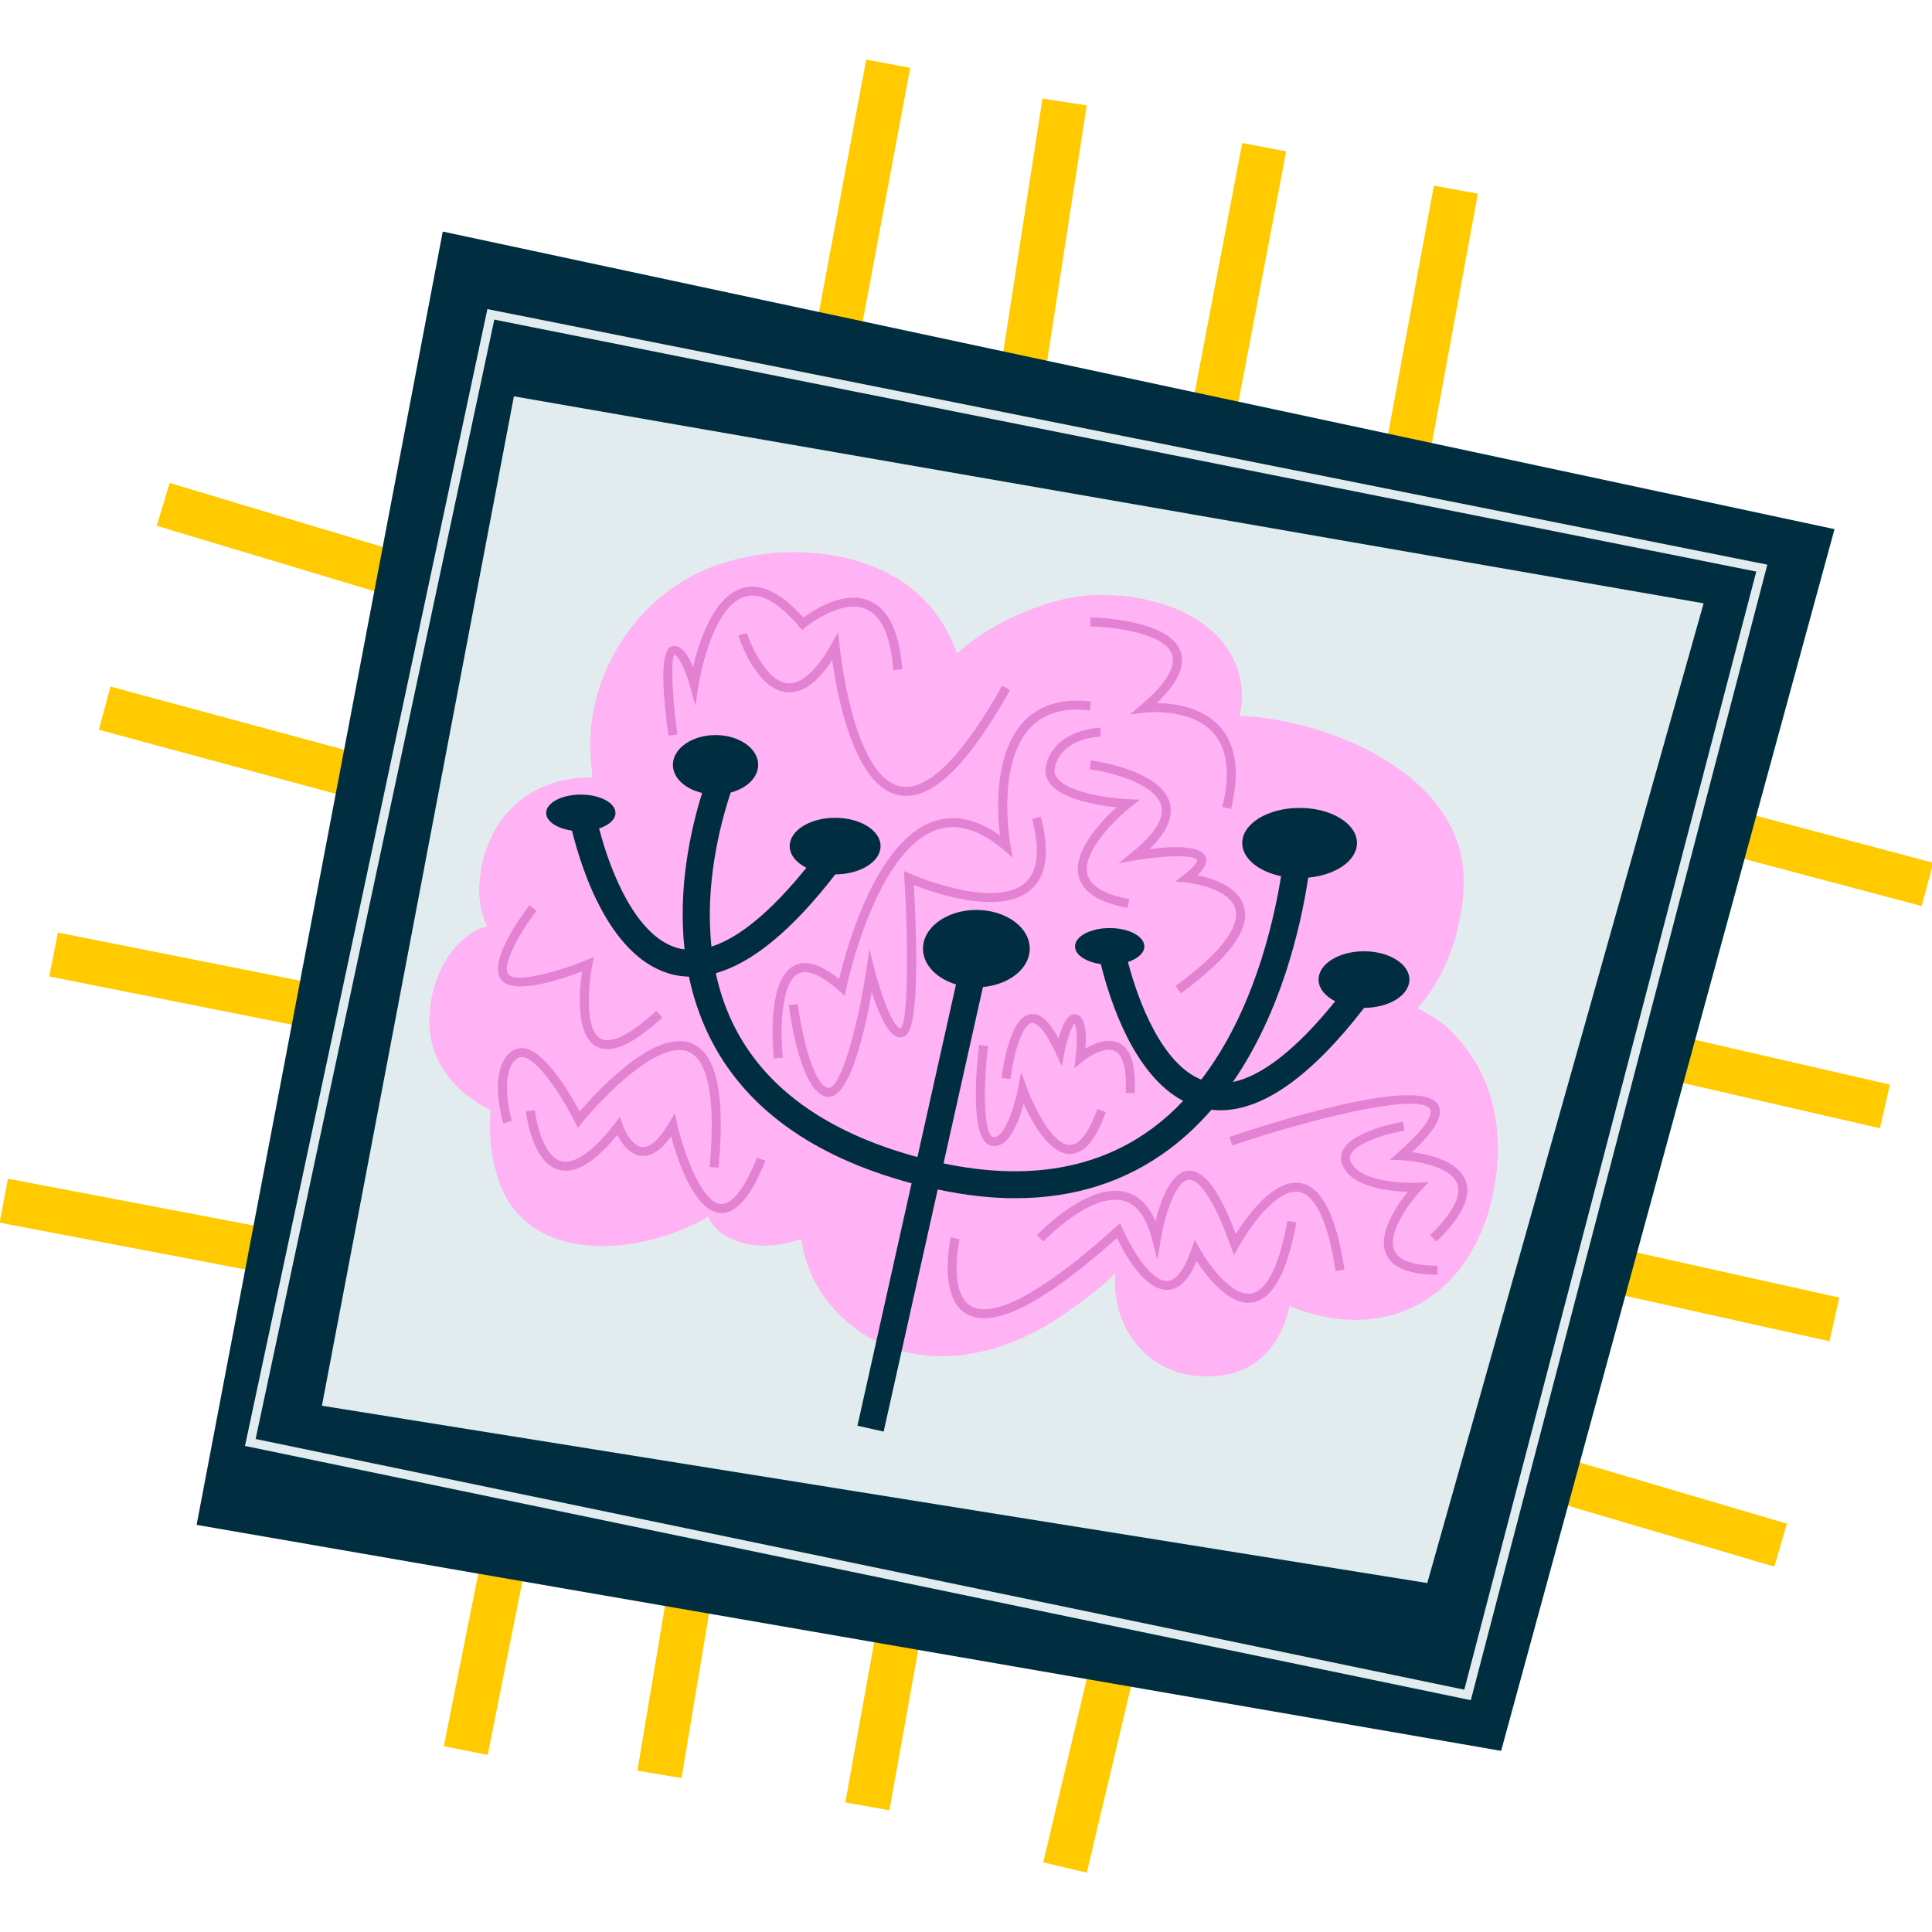<?xml version="1.0" encoding="iso-8859-1"?>
<!-- Generator: Adobe Illustrator 26.5.1, SVG Export Plug-In . SVG Version: 6.00 Build 0)  -->
<svg xmlns="http://www.w3.org/2000/svg" xmlns:xlink="http://www.w3.org/1999/xlink" version="1.1" id="Capa_1" x="0px" y="0px" viewBox="0 0 512 512" style="enable-background:new 0 0 512 512;" xml:space="preserve">
<g>
	<g>
		<g>
			
				<rect x="95.309" y="423.971" transform="matrix(0.196 -0.981 0.981 0.196 -316.982 473.152)" style="fill:#FFCB00;" width="69.543" height="11.858"/>
			
				<rect x="256.521" y="456.436" transform="matrix(0.231 -0.973 0.973 0.231 -226.905 637.699)" style="fill:#FFCB00;" width="66.737" height="11.86"/>
			
				<rect x="149.232" y="433.755" transform="matrix(0.165 -0.986 0.986 0.165 -283.391 544.82)" style="fill:#FFCB00;" width="61.318" height="11.859"/>
			
				<rect x="205.209" y="443.241" transform="matrix(0.177 -0.984 0.984 0.177 -248.45 601.129)" style="fill:#FFCB00;" width="60.251" height="11.862"/>
			
				<rect x="37.279" y="283.273" transform="matrix(0.187 -0.982 0.982 0.187 -285.251 307.658)" style="fill:#FFCB00;" width="11.86" height="85.712"/>
			
				<rect x="47.064" y="221.006" transform="matrix(0.195 -0.981 0.981 0.195 -212.942 261.85)" style="fill:#FFCB00;" width="11.859" height="79.196"/>
			
				<rect x="58.034" y="159.98" transform="matrix(0.261 -0.965 0.965 0.261 -143.34 207.64)" style="fill:#FFCB00;" width="11.858" height="74.944"/>
			
				<rect x="70.782" y="108.8" transform="matrix(0.288 -0.958 0.958 0.288 -83.08 175.817)" style="fill:#FFCB00;" width="11.86" height="69.974"/>
			
				<rect x="185.699" y="52.172" transform="matrix(0.184 -0.983 0.983 0.184 128.671 271.167)" style="fill:#FFCB00;" width="83.854" height="11.858"/>
			
				<rect x="233.054" y="63.141" transform="matrix(0.153 -0.988 0.988 0.153 165.195 330.903)" style="fill:#FFCB00;" width="85.208" height="11.86"/>
			
				<rect x="284.094" y="75.001" transform="matrix(0.187 -0.982 0.982 0.187 186.396 387.021)" style="fill:#FFCB00;" width="85.712" height="11.86"/>
			
				<rect x="335.733" y="85.97" transform="matrix(0.181 -0.983 0.983 0.181 219.322 447.229)" style="fill:#FFCB00;" width="85.02" height="11.862"/>
			
				<rect x="471.044" y="190.954" transform="matrix(0.257 -0.967 0.967 0.257 136.52 628.73)" style="fill:#FFCB00;" width="11.861" height="69.328"/>
			
				<rect x="460.965" y="252.649" transform="matrix(0.224 -0.975 0.975 0.224 83.946 676.991)" style="fill:#FFCB00;" width="11.858" height="66.313"/>
			
				<rect x="445.547" y="306.307" transform="matrix(0.217 -0.976 0.976 0.217 19.835 708.412)" style="fill:#FFCB00;" width="11.859" height="71.071"/>
			
				<rect x="429.832" y="361.055" transform="matrix(0.283 -0.959 0.959 0.283 -70.031 703.857)" style="fill:#FFCB00;" width="11.861" height="75.428"/>
		</g>
		<g>
			<polygon style="fill:#002E41;" points="117.332,61.363 486.166,140.229 397.812,463.997 52.104,404.106    "/>
			<polygon style="fill:#E2ECEE;" points="136.191,105.03 451.477,159.89 378.243,419.523 85.311,372.532    "/>
			<path style="fill:#E2ECEE;" d="M389.779,450.562l-1.103-0.228L64.927,383.186l0.248-1.167l63.991-300.108l339.195,67.726     l-0.32,1.217L389.779,450.562z M67.744,381.347l320.312,66.436l77.372-296.311L130.995,84.695L67.744,381.347z"/>
		</g>
	</g>
	<g>
		<g>
			<g>
				<path style="fill:#FFB2F4;" d="M383.696,272.441c-1.621-1.515-4.582-3.5-8.112-5.289c9.115-9.589,13.354-26.192,12.063-37.802      c-2.766-21.742-27.277-33.997-46.253-37.951c-4.25-0.991-8.566-1.522-12.886-1.651c0.707-2.914,0.827-6.068,0.236-9.417      c-3.558-17.789-24.905-23.719-40.719-22.533c-10.041,0.838-24.782,6.609-34.411,15.342c-1.922-5.522-5.207-10.685-8.677-14.156      c-13.442-13.837-37.951-15.418-55.347-9.093c-19.765,7.116-33.207,26.882-33.207,47.835c0.123,2.557,0.283,5.417,0.665,8.297      c-16.689-0.182-28.377,10.718-29.918,27.282c-0.472,4.403,0.262,8.548,1.944,12.203c-1.434,0.379-2.77,0.908-3.919,1.633      c-9.488,5.93-13.442,20.557-10.28,30.835c2.534,7.404,8.242,12.877,15.123,16.203c-0.537,6.158,0.127,12.406,1.876,17.795      c7.07,23.135,36.86,21.459,55.831,10.468c1.042,2.374,2.909,4.398,5.839,5.741c5.837,2.818,12.494,2.245,18.825,0.176      c1.464,11.454,9.08,21.508,19.126,26.705c17.393,9.093,37.951,2.768,52.578-8.302c3.576-2.439,7.751-5.624,11.487-9.343      c-0.009,0.217-0.023,0.444-0.023,0.646c-0.79,13.046,7.512,24.905,20.951,26.486c13.402,1.578,22.478-5.496,25.274-18.47      c20.715,8.834,44.235,2.289,52.606-24.619C399.507,304.066,397.531,285.486,383.696,272.441z"/>
			</g>
			<g>
				<path style="fill:#E381D2;" d="M298.816,240.591c-7.563-1.379-11.922-4.186-12.955-8.339      c-1.661-6.679,6.069-14.718,10.034-18.316c-4.85-0.496-14.375-1.995-17.625-6.284c-1.093-1.445-1.441-3.073-1.028-4.839      c2.251-9.678,14.269-9.973,14.389-9.975l0.039,2.372c-0.419,0.007-10.289,0.277-12.117,8.142      c-0.248,1.062-0.049,1.999,0.607,2.866c3.044,4.018,14.551,5.387,18.728,5.574l3.178,0.143l-2.497,1.973      c-3.678,2.907-12.902,11.768-11.406,17.773c0.79,3.166,4.517,5.38,11.079,6.577L298.816,240.591z"/>
				<path style="fill:#E381D2;" d="M326.225,214.391l-2.302-0.572c2.18-8.763,1.378-15.354-2.383-19.588      c-6.064-6.824-18.012-5.402-18.128-5.387l-3.947,0.499l3.028-2.579c6.465-5.504,9.265-10.125,8.103-13.362      c-2.094-5.828-16.339-7.317-21.651-7.398l0.037-2.372c0.845,0.013,20.773,0.418,23.847,8.968      c1.38,3.845-0.681,8.352-6.301,13.724c4.387,0.03,11.987,0.942,16.775,6.322C327.622,197.5,328.607,204.817,326.225,214.391z"/>
				<path style="fill:#E381D2;" d="M380.944,337.804c-7.468-0.018-12.05-1.872-13.62-5.507c-2.312-5.361,2.891-12.897,5.772-16.475      c-4.772-0.1-14.477-1.028-17.21-6.787c-0.685-1.447-0.674-2.929,0.03-4.287c2.631-5.062,14.524-7.233,15.871-7.463l0.401,2.337      c-3.34,0.573-12.397,2.81-14.169,6.221c-0.364,0.702-0.361,1.393,0.012,2.175c2.414,5.088,13.518,5.618,17.604,5.408      l2.949-0.161l-2.02,2.155c-2.654,2.834-9.098,11.22-7.06,15.937c1.161,2.688,5.013,4.059,11.445,4.074L380.944,337.804z"/>
				<path style="fill:#E381D2;" d="M190.435,309.472l-2.363-0.215c2.048-22.532-1.955-29.057-5.673-30.562      c-8.021-3.242-22.994,12.451-28.092,18.774l-1.161,1.438l-0.824-1.654c-2.143-4.297-8.719-15.732-13.368-17.029      c-0.683-0.191-1.246-0.129-1.763,0.197c-4.487,2.836-2.617,12.964-1.519,16.629l-2.27,0.682      c-0.183-0.608-4.399-14.939,2.52-19.315c1.096-0.692,2.333-0.851,3.671-0.477c5.501,1.536,11.735,12.355,14.023,16.654      c4.371-5.108,19.858-22.063,29.672-18.1C189.872,279.16,192.209,289.947,190.435,309.472z"/>
				<path style="fill:#E381D2;" d="M191.239,321.449c-0.144,0-0.287-0.006-0.431-0.018c-6.835-0.53-11.313-14.204-12.971-20.289      c-2.645,3.71-5.307,5.443-7.926,5.187c-3.15-0.32-5.251-3.47-6.319-5.578c-6.101,7.45-11.209,10.465-15.6,9.22      c-7.111-2.026-8.545-14.951-8.603-15.5l2.358-0.248c0.35,3.3,2.27,12.152,6.898,13.467c3.523,0.998,8.485-2.435,14.308-9.945      l1.341-1.728l0.718,2.066c0.537,1.547,2.511,5.622,5.14,5.886c2.133,0.225,4.563-1.989,7.146-6.359l1.512-2.555l0.665,2.894      c1.825,7.96,6.567,20.732,11.517,21.116c2.092,0.168,5.443-1.845,9.627-12.308l2.2,0.88      C199.11,316.923,195.315,321.448,191.239,321.449z"/>
				<path style="fill:#E381D2;" d="M380.659,329.027l-1.645-1.709c5.916-5.696,8.39-10.414,7.15-13.646      c-1.814-4.734-11.331-6.086-14.848-6.208l-2.988-0.103l2.247-1.972c9.277-8.145,8.828-10.808,8.468-11.43      c-2.724-4.723-32.331,2.767-52.479,9.591l-0.76-2.247c8.411-2.848,50.614-16.642,55.291-8.53      c1.552,2.687-0.653,6.706-6.926,12.563c4.283,0.536,12.193,2.228,14.208,7.487C390.01,317.074,387.411,322.526,380.659,329.027z      "/>
				<path style="fill:#E381D2;" d="M177.151,194.963c-2.059-14.925-1.779-22.891,0.834-23.675c0.676-0.205,1.394-0.118,2.073,0.259      c1.478,0.82,2.715,3.092,3.602,5.23c1.57-6.657,5.446-18.761,13.201-20.957c4.816-1.366,10.206,1.282,16.02,7.863      c2.717-2.007,10.838-7.303,17.532-4.472c5.01,2.122,7.933,8.232,8.691,18.163l-2.367,0.181      c-0.683-8.971-3.12-14.408-7.246-16.158c-6.657-2.83-15.922,4.747-16.015,4.824l-0.903,0.749l-0.76-0.895      c-5.443-6.432-10.257-9.114-14.303-7.973c-9.112,2.579-12.346,23.186-12.378,23.395l-0.841,5.534l-1.476-5.399      c-0.781-2.86-2.511-7.235-3.908-8.01c-0.155-0.087-0.216-0.071-0.241-0.061c-1.003,1.195-0.433,11.893,0.834,21.079      L177.151,194.963z"/>
				<path style="fill:#E381D2;" d="M160.948,278.046c-1.091,0-2.078-0.249-2.965-0.746c-5.536-3.096-4.452-14.863-3.711-19.868      c-5.416,2.077-17.938,6.29-21.322,2.338c-3.984-4.646,5.443-17.374,7.373-19.877l1.881,1.448      c-4.311,5.594-9.471,14.53-7.452,16.887c2.066,2.412,13.287-0.753,20.585-3.771l2.038-0.842l-0.419,2.163      c-0.887,4.575-2.224,16.989,2.184,19.453c1.918,1.076,6.048,0.685,14.764-7.321l1.603,1.746      C169.396,275.271,164.592,278.045,160.948,278.046z"/>
				<path style="fill:#E381D2;" d="M240.157,210.926c-0.704,0-1.397-0.072-2.085-0.217c-11.834-2.491-16.261-26.664-17.521-35.806      c-4,6.08-8.065,8.954-12.131,8.544c-8.07-0.812-12.571-14.404-12.758-14.982l2.256-0.732c1.149,3.53,5.318,12.811,10.741,13.354      c3.565,0.357,7.612-3.206,11.626-10.31l1.855-3.282l0.359,3.754c0.032,0.344,3.44,34.484,16.061,37.14      c7.123,1.481,16.425-7.735,27.018-26.669l2.071,1.158C257.113,201.71,248.091,210.926,240.157,210.926z"/>
				<path style="fill:#E381D2;" d="M260.835,349.356c-1.8,0-3.373-0.396-4.725-1.187c-7.591-4.438-4.287-19.613-4.144-20.256      l2.316,0.519c-0.032,0.14-3.076,14.126,3.027,17.691c4.188,2.449,14.232,0.806,38.308-20.875l1.228-1.104l0.656,1.514      c1.677,3.867,7.019,13.809,11.707,13.809c0.044,0,0.088-0.001,0.132-0.002c2.351-0.094,4.565-2.993,6.409-8.382l0.866-2.539      l1.295,2.351c1.985,3.609,8.336,12.771,13.636,11.912c2.886-0.47,6.905-4.194,9.654-19.262l2.335,0.426      c-2.441,13.378-6.24,20.305-11.612,21.178c-6.196,1.004-12.237-7-14.804-10.98c-2.089,5.03-4.616,7.543-7.688,7.665      c-6.06,0.231-11.503-9.741-13.428-13.749C280.005,342.332,268.41,349.355,260.835,349.356z"/>
				<path style="fill:#E381D2;" d="M353.945,336.798c-2.502-16.327-6.66-20.393-9.708-20.929      c-6.025-1.046-13.551,10.099-15.95,14.486l-1.267,2.318l-0.889-2.487c-5.807-16.226-9.664-17.647-11.118-17.555      c-3.544,0.321-6.409,9.821-7.382,15.734l-0.922,5.603l-1.397-5.504c-1.496-5.889-4.051-9.343-7.595-10.264      c-8.765-2.28-21.074,10.654-21.197,10.786l-1.723-1.628c0.544-0.577,13.421-14.086,23.518-11.453      c3.423,0.889,6.066,3.486,7.889,7.739c1.29-5.157,3.993-12.957,8.596-13.374c4.183-0.356,8.234,4.965,12.7,16.767      c2.882-4.612,10.081-14.74,17.15-13.503c5.622,0.99,9.43,8.482,11.639,22.906L353.945,336.798z"/>
				<path style="fill:#E381D2;" d="M312.925,263.233l-1.399-1.913c14.755-10.805,16.773-17.046,15.869-20.38      c-1.584-5.831-12.805-7.043-12.918-7.054l-2.953-0.302l2.349-1.816c3.641-2.817,3.405-3.848,3.4-3.857      c-0.591-1.347-8.366-1.316-16.309,0.063l-4.531,0.785l3.583-2.878c6.06-4.868,8.649-9.067,7.695-12.481      c-1.677-5.995-14.215-8.916-18.904-9.535l0.31-2.351c0.753,0.1,18.44,2.533,20.877,11.248c1.031,3.683-0.788,7.798-5.411,12.267      c5.747-0.733,13.525-1.11,14.862,1.925c0.734,1.667-0.521,3.464-2.119,4.993c3.891,0.802,10.889,2.975,12.355,8.368      C331.307,246.29,325.827,253.787,312.925,263.233z"/>
				<path style="fill:#E381D2;" d="M283.538,305.814c-5.464,0.001-10.02-8.363-12.253-13.349c-0.322,1.177-0.734,2.525-1.237,3.865      c-2.022,5.392-4.48,7.865-7.297,7.332c-5.867-1.101-3.998-20.739-3.285-26.732l2.353,0.28      c-1.339,11.272-1.11,23.654,1.367,24.12c1.471,0.266,3.15-1.858,4.639-5.834c1.297-3.46,1.983-7.083,1.99-7.119l0.795-4.26      l1.485,4.071c1.547,4.246,6.618,15.253,11.443,15.253c0.005,0,0.007,0,0.011,0c2.523-0.009,5.029-3.302,7.246-9.521l2.233,0.797      c-2.654,7.454-5.754,11.084-9.471,11.096C283.552,305.814,283.545,305.814,283.538,305.814z"/>
				<path style="fill:#E381D2;" d="M300.676,289.721l-2.367-0.127c0.331-6.138-0.642-9.961-2.807-11.057      c-2.668-1.349-7.037,1.489-8.499,2.695l-2.288,1.884l0.357-2.943c0.479-3.95,0.324-8.014-0.313-8.936      c-0.771,0.759-1.997,4.226-2.68,7.674l-0.711,3.595l-1.529-3.331c-3.512-7.643-5.698-8.192-6.439-8.069      c-2.701,0.424-4.904,8.934-5.608,14.841l-2.353-0.28c0.317-2.673,2.173-16.051,7.593-16.903c2.502-0.393,4.901,1.677,7.493,6.46      c0.697-2.475,1.8-5.397,3.259-6.19c0.56-0.306,1.184-0.35,1.76-0.119c2.184,0.875,2.376,5.283,2.126,8.978      c2.284-1.374,5.937-2.968,8.895-1.474C299.729,278.012,301.072,282.363,300.676,289.721z"/>
				<path style="fill:#E381D2;" d="M205.1,280.499c-0.232-2.116-2.043-20.783,5.376-24.598c3.051-1.567,7.051-0.365,11.906,3.573      c1.844-7.847,9.55-36.428,25.035-41.791c5.547-1.92,11.461-0.656,17.595,3.774c-0.774-6.468-1.603-21.772,6.231-30.166      c4.185-4.48,10.194-6.289,17.859-5.395l-0.278,2.356c-6.889-0.808-12.209,0.76-15.846,4.657      c-9.089,9.737-5.237,30.881-5.198,31.094l0.619,3.283l-2.55-2.16c-6.296-5.331-12.233-7.079-17.655-5.204      c-16.33,5.654-23.844,41.607-23.919,41.97l-0.415,2.023l-1.538-1.377c-3.259-2.915-7.785-6.071-10.76-4.528      c-5.07,2.605-4.681,16.931-4.104,22.231L205.1,280.499z"/>
				<path style="fill:#E381D2;" d="M219.609,290.687c-0.051,0-0.102-0.001-0.155-0.004c-6.956-0.396-9.881-20.305-10.398-24.293      l2.353-0.304c1.179,9.103,4.496,22.019,8.179,22.229c0.019,0.001,0.035,0.001,0.053,0.001c3.136,0,7.635-15.941,9.891-30.946      l0.873-5.812l1.448,5.696c1.473,5.787,4.494,14.342,6.604,15.24c0.13,0.055,0.176,0.037,0.245-0.001      c2.001-1.692,2.075-21.937,0.982-39.715l-0.12-1.944l1.784,0.785c0.215,0.094,21.905,9.525,30.221,2.418      c3.498-2.994,4.155-8.716,1.953-17.01l2.293-0.609c2.455,9.251,1.545,15.786-2.705,19.423      c-8.019,6.856-25.32,0.892-30.944-1.319c0.725,12.644,1.649,37.793-2.291,40.032c-0.732,0.421-1.541,0.463-2.347,0.122      c-2.631-1.121-5.019-7.132-6.507-11.752C229.185,273.261,225.249,290.687,219.609,290.687z"/>
			</g>
		</g>
		<path style="fill:#002E41;" d="M373.511,259.596c0-4.142-5.39-7.499-12.04-7.499c-6.65,0-12.04,3.357-12.04,7.499    c0,2.327,1.737,4.379,4.406,5.755c-10.088,12.51-19.277,19.765-27.11,21.398c12.802-18.542,17.951-40.944,19.971-54.161    c7.308-0.676,12.916-4.524,12.916-9.183c0-5.136-6.808-9.3-15.204-9.3c-8.399,0-15.207,4.164-15.207,9.3    c0,4.084,4.311,7.545,10.296,8.795c-2.182,13.46-7.692,36.384-21.146,53.909c-10.331-4.104-16.648-20.453-19.432-31.181    c2.599-0.858,4.341-2.375,4.341-4.116c0-2.686-4.111-4.863-9.184-4.863c-5.073,0-9.184,2.177-9.184,4.863    c0,2.255,2.912,4.134,6.842,4.684c2.379,9.654,8.703,29.328,21.811,36.252c-2.455,2.594-5.124,5.011-8.038,7.178    c-14.66,10.903-33.309,14.043-55.46,9.384l10.437-46.739c6.991-0.622,12.406-4.934,12.406-10.171    c0-5.663-6.333-10.256-14.144-10.256c-7.813,0-14.144,4.592-14.144,10.256c0,4.278,3.613,7.94,8.744,9.478l-10.217,45.756    c-24.247-6.573-40.712-18.47-48.923-35.431c-2.101-4.335-3.546-8.809-4.514-13.296c9.71-2.725,20.307-11.486,31.674-26.188    c6.627-0.017,11.992-3.365,11.992-7.496c0-4.142-5.39-7.499-12.04-7.499c-6.65,0-12.04,3.357-12.04,7.499    c0,2.327,1.737,4.379,4.406,5.755c-9.254,11.475-17.748,18.531-25.135,20.878c-1.77-16.343,2.159-31.969,5.082-40.815    c4.255-1.131,7.292-3.984,7.292-7.352c0-4.357-5.059-7.888-11.299-7.888c-6.24,0-11.299,3.531-11.299,7.888    c0,3.484,3.257,6.406,7.746,7.45c-3.044,9.748-6.458,25.131-4.656,41.445c-0.405-0.053-0.815-0.089-1.212-0.18    c-11.531-2.625-18.473-20.441-21.435-31.85c2.599-0.858,4.341-2.375,4.341-4.116c0-2.686-4.111-4.863-9.184-4.863    c-5.073,0-9.184,2.177-9.184,4.863c0,2.255,2.912,4.134,6.842,4.684c2.676,10.858,10.333,34.41,27.032,38.217    c1.3,0.298,2.622,0.439,3.961,0.483c1.086,5.174,2.756,10.369,5.207,15.44c9.182,18.995,27.289,32.199,53.797,39.318    l-14.347,64.252l6.944,1.552l14.327-64.155c7.155,1.51,14.009,2.312,20.511,2.312c15.554,0,29.204-4.316,40.765-12.923    c4.2-3.127,7.931-6.686,11.262-10.519c0.781,0.088,1.57,0.134,2.365,0.134c11.401,0,24.182-9.121,38.113-27.141    C368.147,267.074,373.511,263.727,373.511,259.596z"/>
	</g>
</g>
<g>
</g>
<g>
</g>
<g>
</g>
<g>
</g>
<g>
</g>
<g>
</g>
<g>
</g>
<g>
</g>
<g>
</g>
<g>
</g>
<g>
</g>
<g>
</g>
<g>
</g>
<g>
</g>
<g>
</g>
</svg>
